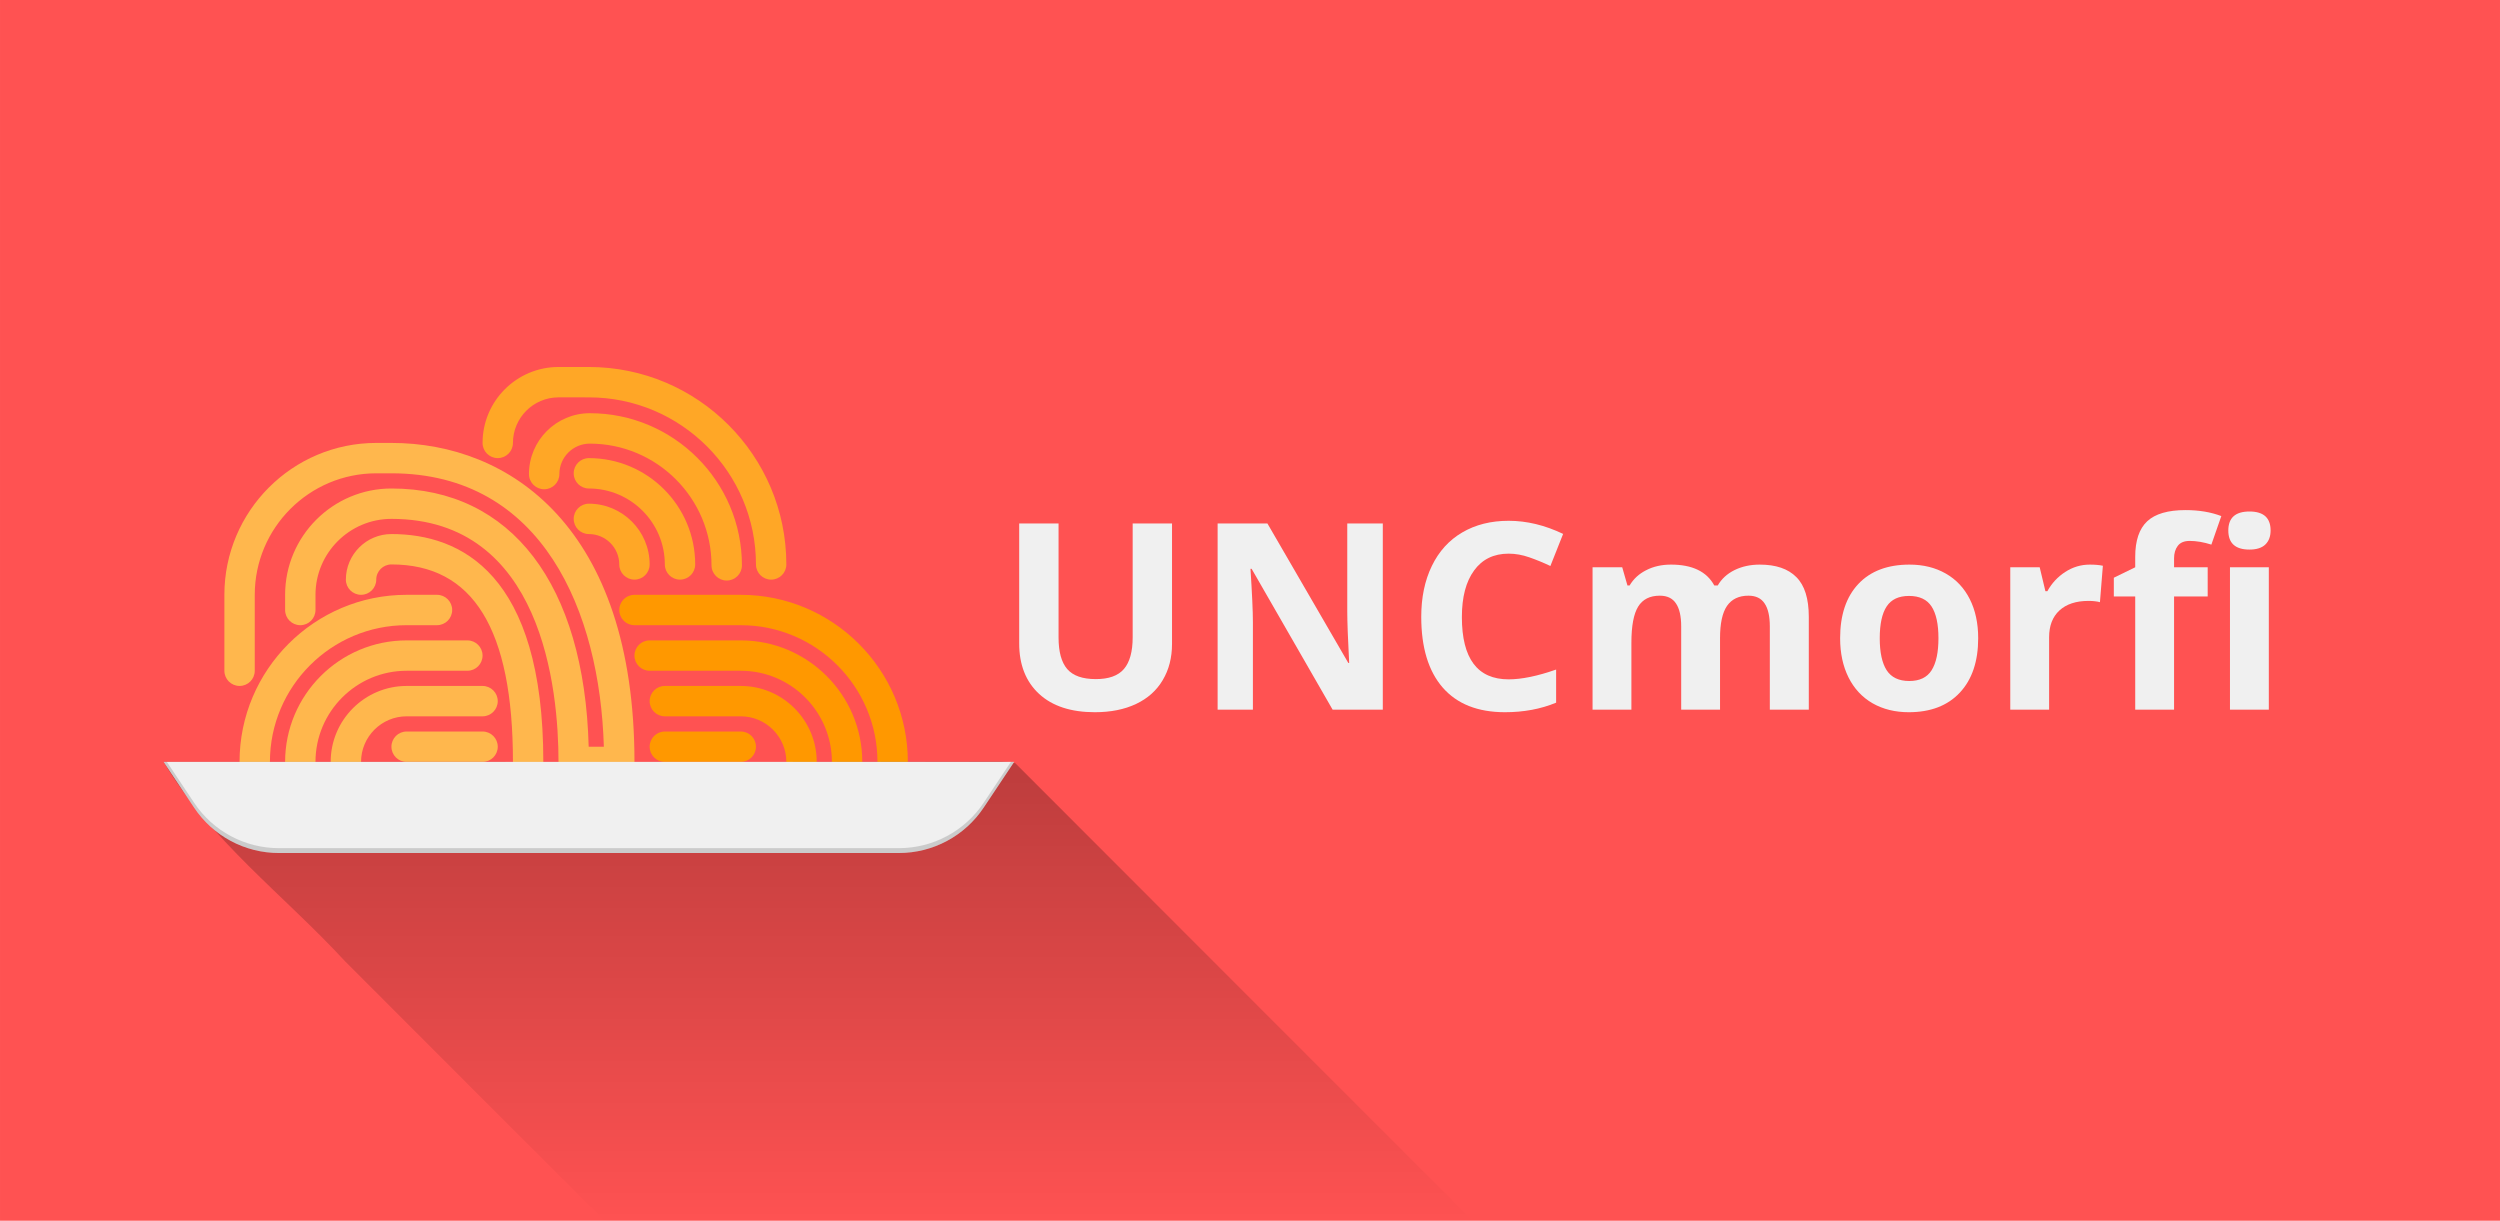 <?xml version="1.0" encoding="UTF-8" standalone="no"?>
<!-- Created with Inkscape (http://www.inkscape.org/) -->

<svg
   xmlns:dc="http://purl.org/dc/elements/1.1/"
   xmlns:cc="http://creativecommons.org/ns#"
   xmlns:rdf="http://www.w3.org/1999/02/22-rdf-syntax-ns#"
   xmlns:svg="http://www.w3.org/2000/svg"
   xmlns="http://www.w3.org/2000/svg"
   xmlns:xlink="http://www.w3.org/1999/xlink"
   xmlns:sodipodi="http://sodipodi.sourceforge.net/DTD/sodipodi-0.dtd"
   xmlns:inkscape="http://www.inkscape.org/namespaces/inkscape"
   inkscape:export-ydpi="96.000008"
   inkscape:export-xdpi="96.000008"
   inkscape:export-filename="/home/starlord/Android/UNCmorfi/resources/UNCmorfi-banner.png"
   sodipodi:docname="UNCmorfi-banner-v1.1.svg"
   inkscape:version="0.92.1 r"
   id="svg8"
   version="1.1"
   viewBox="0 0 270.933 132.292"
   height="500"
   width="1024">
  <sodipodi:namedview
     inkscape:window-maximized="1"
     inkscape:window-y="0"
     inkscape:window-x="0"
     inkscape:window-height="1001"
     inkscape:window-width="1920"
     units="px"
     showgrid="false"
     inkscape:current-layer="layer3"
     inkscape:document-units="mm"
     inkscape:cy="264.4518"
     inkscape:cx="550.86292"
     inkscape:zoom="1"
     inkscape:pageshadow="2"
     inkscape:pageopacity="0.0"
     borderopacity="1.0"
     bordercolor="#666666"
     pagecolor="#ffffff"
     id="base"
     showguides="true"
     inkscape:guide-bbox="true"
     inkscape:lockguides="false"
     inkscape:measure-start="105.598,354.321"
     inkscape:measure-end="200.5,366.5" />
  <defs
     id="defs2">
    <linearGradient
       gradientTransform="translate(-91.178,-377.537)"
       gradientUnits="userSpaceOnUse"
       y2="877.537"
       x2="338.754"
       y1="695.757"
       x1="338.754"
       id="linearGradient1644"
       xlink:href="#linearGradient1478"
       inkscape:collect="always" />
    <linearGradient
       inkscape:collect="always"
       id="linearGradient1478">
      <stop
         style="stop-color:#000000;stop-opacity:0.251"
         offset="0"
         id="stop1474" />
      <stop
         style="stop-color:#000000;stop-opacity:0;"
         offset="1"
         id="stop1476" />
    </linearGradient>
    <linearGradient
       inkscape:collect="always"
       xlink:href="#linearGradient1478"
       id="linearGradient5726"
       gradientUnits="userSpaceOnUse"
       gradientTransform="matrix(0.265,0,0,0.265,-24.124,-99.89)"
       x1="338.754"
       y1="695.757"
       x2="338.754"
       y2="877.537" />
  </defs>
  <g
     style="display:inline"
     transform="translate(0,-164.708)"
     id="layer1"
     inkscape:groupmode="layer"
     inkscape:label="Fondo">
    <rect
       y="164.708"
       x="7.1207683e-06"
       height="132.292"
       width="270.933"
       id="rect193-1"
       style="display:inline;opacity:1;fill:#ff5252;fill-opacity:1;stroke:none;stroke-width:0.276px;stroke-linecap:butt;stroke-linejoin:miter;stroke-miterlimit:4;stroke-dasharray:none;stroke-dashoffset:0;stroke-opacity:1;font-variant-east_asian:normal;vector-effect:none"
       inkscape:export-filename="/home/aidea775/UNCmorfi-bannerv2-dark.png"
       inkscape:export-xdpi="96"
       inkscape:export-ydpi="96" />
  </g>
  <g
     style="display:inline"
     inkscape:label="Letras"
     id="layer2"
     inkscape:groupmode="layer">
    <g
       aria-label="UNCmorfi"
       transform="matrix(0.265,0,0,0.265,-20.284,10.683)"
       style="font-style:normal;font-variant:normal;font-weight:bold;font-stretch:normal;font-size:106.667px;line-height:125%;font-family:'Noto Sans';-inkscape-font-specification:'Noto Sans Bold';letter-spacing:0px;word-spacing:0px;display:inline;opacity:1;vector-effect:none;fill:#f0f0f0;fill-opacity:1;stroke:none;stroke-width:1.298;stroke-linecap:butt;stroke-linejoin:miter;stroke-miterlimit:4;stroke-dasharray:none;stroke-dashoffset:0;stroke-opacity:1"
       id="flowRoot1040-5">
      <path
         d="m 555.848,173.764 v 49.271 q 0,8.438 -3.802,14.792 -3.75,6.354 -10.885,9.74 -7.135,3.385 -16.875,3.385 -14.688,0 -22.812,-7.5 -8.125,-7.552 -8.125,-20.625 v -49.062 h 16.094 v 46.615 q 0,8.802 3.542,12.917 3.542,4.115 11.719,4.115 7.917,0 11.458,-4.115 3.594,-4.167 3.594,-13.021 V 173.764 Z"
         style=""
         id="path9367" />
      <path
         d="m 642.046,249.91 h -20.521 l -33.125,-57.604 H 587.931 q 0.99,15.26 0.99,21.771 v 35.833 H 574.494 V 173.764 h 20.365 l 33.073,57.031 h 0.365 q -0.781,-14.844 -0.781,-20.99 V 173.764 h 14.531 z"
         style=""
         id="path9369" />
      <path
         d="m 693.504,186.108 q -9.115,0 -14.115,6.875 -5,6.823 -5,19.062 0,25.469 19.115,25.469 8.021,0 19.427,-4.01 v 13.542 q -9.375,3.906 -20.938,3.906 -16.615,0 -25.417,-10.052 -8.802,-10.104 -8.802,-28.958 0,-11.875 4.323,-20.781 4.323,-8.958 12.396,-13.698 8.125,-4.792 19.01,-4.792 11.094,0 22.292,5.365 l -5.208,13.125 q -4.271,-2.031 -8.594,-3.542 -4.323,-1.51 -8.49,-1.51 z"
         style=""
         id="path9371" />
      <path
         d="m 779.962,249.91 h -15.885 v -34.01 q 0,-6.302 -2.135,-9.427 -2.083,-3.177 -6.615,-3.177 -6.094,0 -8.854,4.479 -2.76,4.479 -2.76,14.74 v 27.396 h -15.885 v -58.229 h 12.135 l 2.135,7.448 h 0.885 q 2.344,-4.01 6.771,-6.25 4.427,-2.292 10.156,-2.292 13.073,0 17.708,8.542 h 1.406 q 2.344,-4.062 6.875,-6.302 4.583,-2.24 10.312,-2.24 9.896,0 14.948,5.104 5.104,5.052 5.104,16.25 v 37.969 h -15.938 v -34.01 q 0,-6.302 -2.135,-9.427 -2.083,-3.177 -6.615,-3.177 -5.833,0 -8.75,4.167 -2.865,4.167 -2.865,13.229 z"
         style=""
         id="path9373" />
      <path
         d="m 845.275,220.691 q 0,8.646 2.812,13.073 2.865,4.427 9.271,4.427 6.354,0 9.115,-4.375 2.812,-4.427 2.812,-13.125 0,-8.646 -2.812,-12.969 -2.812,-4.323 -9.219,-4.323 -6.354,0 -9.167,4.323 -2.812,4.271 -2.812,12.969 z m 40.26,0 q 0,14.219 -7.5,22.24 -7.5,8.021 -20.885,8.021 -8.385,0 -14.792,-3.646 -6.406,-3.698 -9.844,-10.573 -3.438,-6.875 -3.438,-16.042 0,-14.271 7.448,-22.188 7.448,-7.917 20.938,-7.917 8.385,0 14.792,3.646 6.406,3.646 9.844,10.469 3.438,6.823 3.438,15.99 z"
         style=""
         id="path9375" />
      <path
         d="m 931.16,190.587 q 3.229,0 5.365,0.469 l -1.198,14.896 q -1.927,-0.521 -4.688,-0.521 -7.604,0 -11.875,3.906 -4.219,3.906 -4.219,10.938 v 29.635 h -15.885 v -58.229 h 12.031 l 2.344,9.792 h 0.781 q 2.708,-4.896 7.292,-7.865 4.635,-3.021 10.052,-3.021 z"
         style=""
         id="path9377" />
      <path
         d="m 979.389,203.608 h -13.75 v 46.302 h -15.885 v -46.302 h -8.75 v -7.656 l 8.75,-4.271 v -4.271 q 0,-9.948 4.896,-14.531 4.896,-4.583 15.677,-4.583 8.229,0 14.635,2.448 l -4.062,11.667 q -4.792,-1.51 -8.854,-1.51 -3.385,0 -4.896,2.031 -1.51,1.979 -1.51,5.104 v 3.646 h 13.75 z m 8.438,-26.979 q 0,-7.76 8.646,-7.76 8.646,0 8.646,7.76 0,3.698 -2.188,5.781 -2.135,2.031 -6.458,2.031 -8.646,0 -8.646,-7.812 z m 16.563,73.281 h -15.885 v -58.229 h 15.885 z"
         style=""
         id="path9379" />
    </g>
  </g>
  <g
     style="display:inline"
     inkscape:label="Plato"
     id="layer3"
     inkscape:groupmode="layer">
    <g
       transform="translate(-6.394,-17.321)"
       id="g1053">
      <path
         id="path5-7-2"
         d="m 34,101.536 c -0.909,0 -1.646,-0.736 -1.646,-1.646 0,-9.983 8.123,-18.107 18.106,-18.107 h 3.292 c 0.909,0 1.646,0.736 1.646,1.646 0,0.91 -0.737,1.646 -1.646,1.646 h -3.292 c -8.168,0 -14.814,6.645 -14.814,14.814 0,0.91 -0.737,1.646 -1.646,1.646 z"
         style="opacity:1;vector-effect:none;fill:#ffb74d;fill-opacity:1;stroke-width:0.331;stroke-linecap:butt;stroke-linejoin:miter;stroke-miterlimit:4;stroke-dasharray:none;stroke-dashoffset:0;stroke-opacity:1"
         inkscape:connector-curvature="0" />
      <path
         id="path7-4-8"
         d="m 43.876,101.536 c -0.909,0 -1.646,-0.736 -1.646,-1.646 0,-4.538 3.692,-8.23 8.23,-8.23 h 8.23 c 0.909,0 1.646,0.736 1.646,1.646 0,0.91 -0.737,1.646 -1.646,1.646 h -8.23 c -2.723,0 -4.938,2.216 -4.938,4.938 0,0.91 -0.737,1.646 -1.646,1.646 z"
         style="opacity:1;vector-effect:none;fill:#ffb74d;fill-opacity:1;stroke-width:0.331;stroke-linecap:butt;stroke-linejoin:miter;stroke-miterlimit:4;stroke-dasharray:none;stroke-dashoffset:0;stroke-opacity:1"
         inkscape:connector-curvature="0" />
      <path
         id="path9-2-8"
         d="m 38.938,101.536 c -0.909,0 -1.646,-0.736 -1.646,-1.646 0,-7.261 5.908,-13.168 13.168,-13.168 h 6.584 c 0.909,0 1.646,0.736 1.646,1.646 0,0.91 -0.737,1.646 -1.646,1.646 h -6.584 c -5.447,0 -9.876,4.429 -9.876,9.876 0,0.91 -0.737,1.646 -1.646,1.646 z"
         style="opacity:1;vector-effect:none;fill:#ffb74d;fill-opacity:1;stroke-width:0.331;stroke-linecap:butt;stroke-linejoin:miter;stroke-miterlimit:4;stroke-dasharray:none;stroke-dashoffset:0;stroke-opacity:1"
         inkscape:connector-curvature="0" />
      <path
         id="path11-7-9"
         d="m 58.691,99.89 h -8.23 c -0.909,0 -1.646,-0.736 -1.646,-1.646 0,-0.91 0.737,-1.646 1.646,-1.646 h 8.23 c 0.909,0 1.646,0.736 1.646,1.646 0,0.91 -0.737,1.646 -1.646,1.646 z"
         style="opacity:1;vector-effect:none;fill:#ffb74d;fill-opacity:1;stroke-width:0.331;stroke-linecap:butt;stroke-linejoin:miter;stroke-miterlimit:4;stroke-dasharray:none;stroke-dashoffset:0;stroke-opacity:1"
         inkscape:connector-curvature="0" />
      <path
         id="path13-88-0"
         d="m 103.134,101.536 c -0.909,0 -1.646,-0.736 -1.646,-1.646 0,-8.169 -6.647,-14.814 -14.814,-14.814 H 75.151 c -0.909,0 -1.646,-0.736 -1.646,-1.646 0,-0.91 0.737,-1.646 1.646,-1.646 h 11.522 c 9.983,0 18.106,8.123 18.106,18.107 0,0.91 -0.737,1.646 -1.646,1.646 z"
         style="opacity:1;vector-effect:none;fill:#ff9800;fill-opacity:1;stroke-width:0.331;stroke-linecap:butt;stroke-linejoin:miter;stroke-miterlimit:4;stroke-dasharray:none;stroke-dashoffset:0;stroke-opacity:1"
         inkscape:connector-curvature="0" />
      <path
         id="path15-4-8"
         d="m 93.258,101.536 c -0.909,0 -1.646,-0.736 -1.646,-1.646 0,-2.723 -2.216,-4.938 -4.938,-4.938 h -8.23 c -0.909,0 -1.646,-0.736 -1.646,-1.646 0,-0.91 0.737,-1.646 1.646,-1.646 h 8.23 c 4.538,0 8.23,3.692 8.23,8.23 0,0.91 -0.737,1.646 -1.646,1.646 z"
         style="opacity:1;vector-effect:none;fill:#ff9800;fill-opacity:1;stroke-width:0.331;stroke-linecap:butt;stroke-linejoin:miter;stroke-miterlimit:4;stroke-dasharray:none;stroke-dashoffset:0;stroke-opacity:1"
         inkscape:connector-curvature="0" />
      <path
         id="path17-4-7"
         d="m 98.196,101.536 c -0.909,0 -1.646,-0.736 -1.646,-1.646 0,-5.447 -4.429,-9.876 -9.876,-9.876 h -9.876 c -0.909,0 -1.646,-0.736 -1.646,-1.646 0,-0.91 0.737,-1.646 1.646,-1.646 h 9.876 c 7.261,0 13.168,5.908 13.168,13.168 0,0.91 -0.737,1.646 -1.646,1.646 z"
         style="opacity:1;vector-effect:none;fill:#ff9800;fill-opacity:1;stroke-width:0.331;stroke-linecap:butt;stroke-linejoin:miter;stroke-miterlimit:4;stroke-dasharray:none;stroke-dashoffset:0;stroke-opacity:1"
         inkscape:connector-curvature="0" />
      <path
         id="path19-1-8"
         d="m 86.674,99.89 h -8.23 c -0.909,0 -1.646,-0.736 -1.646,-1.646 0,-0.91 0.737,-1.646 1.646,-1.646 h 8.23 c 0.909,0 1.646,0.736 1.646,1.646 0,0.91 -0.737,1.646 -1.646,1.646 z"
         style="opacity:1;vector-effect:none;fill:#ff9800;fill-opacity:1;stroke-width:0.331;stroke-linecap:butt;stroke-linejoin:miter;stroke-miterlimit:4;stroke-dasharray:none;stroke-dashoffset:0;stroke-opacity:1"
         inkscape:connector-curvature="0" />
      <path
         id="path21-6-5"
         d="m 80.089,80.137 c -0.909,0 -1.646,-0.736 -1.646,-1.646 0,-4.538 -3.692,-8.23 -8.23,-8.23 -0.909,0 -1.646,-0.736 -1.646,-1.646 0,-0.91 0.737,-1.646 1.646,-1.646 6.354,0 11.522,5.17 11.522,11.522 0,0.91 -0.737,1.646 -1.646,1.646 z"
         style="opacity:1;vector-effect:none;fill:#ffa726;fill-opacity:1;stroke-width:0.331;stroke-linecap:butt;stroke-linejoin:miter;stroke-miterlimit:4;stroke-dasharray:none;stroke-dashoffset:0;stroke-opacity:1"
         inkscape:connector-curvature="0" />
      <path
         inkscape:connector-curvature="0"
         id="path23-4-0"
         transform="matrix(0.265,0,0,0.265,6.394,17.321)"
         d="m 241.207,168.982 c -13.724,0 -24.885,11.161 -24.885,24.885 0,3.44 2.786,6.221 6.221,6.221 3.434,0 6.221,-2.78 6.221,-6.221 0,-6.862 5.581,-12.443 12.443,-12.443 27.442,0 49.77,22.329 49.77,49.771 0,3.44 2.789,6.221 6.223,6.221 3.434,0 6.221,-2.78 6.221,-6.221 0,-34.304 -27.909,-62.213 -62.213,-62.213 z"
         style="opacity:1;vector-effect:none;fill:#ffa726;fill-opacity:1;stroke-width:1.251;stroke-linecap:butt;stroke-linejoin:miter;stroke-miterlimit:4;stroke-dasharray:none;stroke-dashoffset:0;stroke-opacity:1" />
      <path
         id="path25-8-5"
         d="m 75.151,80.137 c -0.909,0 -1.646,-0.736 -1.646,-1.646 0,-1.816 -1.477,-3.292 -3.292,-3.292 -0.909,0 -1.646,-0.736 -1.646,-1.646 0,-0.91 0.737,-1.646 1.646,-1.646 3.631,0 6.584,2.953 6.584,6.584 0,0.91 -0.737,1.646 -1.646,1.646 z"
         style="opacity:1;vector-effect:none;fill:#ffa726;fill-opacity:1;stroke-width:0.331;stroke-linecap:butt;stroke-linejoin:miter;stroke-miterlimit:4;stroke-dasharray:none;stroke-dashoffset:0;stroke-opacity:1"
         inkscape:connector-curvature="0" />
      <path
         id="path27-3-7"
         d="m 89.966,80.137 c -0.909,0 -1.646,-0.736 -1.646,-1.646 0,-9.983 -8.123,-18.106 -18.106,-18.106 H 66.921 c -2.723,0 -4.938,2.216 -4.938,4.938 0,0.91 -0.737,1.646 -1.646,1.646 -0.909,0 -1.646,-0.736 -1.646,-1.646 0,-4.538 3.692,-8.23 8.23,-8.23 h 3.292 c 11.799,0 21.399,9.6 21.399,21.399 0,0.91 -0.737,1.646 -1.646,1.646 z"
         style="opacity:1;vector-effect:none;fill:#ffa726;fill-opacity:1;stroke-width:0.331;stroke-linecap:butt;stroke-linejoin:miter;stroke-miterlimit:4;stroke-dasharray:none;stroke-dashoffset:0;stroke-opacity:1"
         inkscape:connector-curvature="0" />
      <path
         id="path31-1-0"
         d="m 63.629,101.536 c -0.909,0 -1.646,-0.736 -1.646,-1.646 0,-14.4 -4.308,-21.399 -13.168,-21.399 -0.907,0 -1.646,0.737 -1.646,1.646 0,0.91 -0.737,1.646 -1.646,1.646 -0.909,0 -1.646,-0.736 -1.646,-1.646 0,-2.723 2.216,-4.938 4.938,-4.938 7.509,0 16.46,4.285 16.46,24.691 0,0.91 -0.737,1.646 -1.646,1.646 z"
         style="opacity:1;vector-effect:none;fill:#ffb74d;fill-opacity:1;stroke-width:0.331;stroke-linecap:butt;stroke-linejoin:miter;stroke-miterlimit:4;stroke-dasharray:none;stroke-dashoffset:0;stroke-opacity:1"
         inkscape:connector-curvature="0" />
      <path
         id="path33-5-7"
         d="M 75.151,101.536 H 66.921 v -1.646 c 0,-7.919 -1.765,-26.337 -18.107,-26.337 -4.538,0 -8.23,3.692 -8.23,8.23 v 1.646 c 0,0.91 -0.737,1.646 -1.646,1.646 -0.909,0 -1.646,-0.736 -1.646,-1.646 v -1.646 c 0,-6.352 5.169,-11.522 11.522,-11.522 12.999,0 20.916,10.421 21.377,27.983 h 1.644 C 71.408,83.62 65.191,68.615 48.816,68.615 h -1.646 c -7.261,0 -13.168,5.908 -13.168,13.168 v 8.23 c 0,0.91 -0.737,1.646 -1.646,1.646 -0.909,0 -1.646,-0.736 -1.646,-1.646 v -8.23 c 0,-9.076 7.384,-16.46 16.46,-16.46 h 1.646 c 12.732,0 26.337,9.081 26.337,34.567 v 1.646 z"
         style="opacity:1;vector-effect:none;fill:#ffb74d;fill-opacity:1;stroke-width:0.331;stroke-linecap:butt;stroke-linejoin:miter;stroke-miterlimit:4;stroke-dasharray:none;stroke-dashoffset:0;stroke-opacity:1"
         inkscape:connector-curvature="0" />
    </g>
    <path
       style="display:inline;opacity:1;vector-effect:none;fill:url(#linearGradient5726);fill-opacity:1;stroke-width:0.52;stroke-linecap:butt;stroke-linejoin:miter;stroke-miterlimit:4;stroke-dasharray:none;stroke-dashoffset:0;stroke-opacity:1"
       d="m 108.445,82.536 c -30.235,0.077 -60.477,0.011 -90.714,0.033 5.011,8.465 13.047,14.441 19.638,21.584 9.376,9.382 18.744,18.773 28.136,28.139 31.362,0 62.723,0 94.085,0 C 143.074,115.766 126.547,99.258 110.041,82.719 L 109.628,82.594 Z"
       id="path6288"
       inkscape:connector-curvature="0" />
    <path
       id="path47-3"
       d="M 97.413,92.445 H 30.225 c -3.692,0 -7.141,-1.845 -9.188,-4.918 L 17.73,82.569 h 92.178 l -3.305,4.958 c -2.049,3.073 -5.496,4.918 -9.19,4.918 z"
       style="opacity:1;vector-effect:none;fill:#f0f0f0;fill-opacity:1;stroke-width:0.343;stroke-linecap:butt;stroke-linejoin:miter;stroke-miterlimit:4;stroke-dasharray:none;stroke-dashoffset:0;stroke-opacity:1"
       inkscape:connector-curvature="0" />
    <path
       style="display:inline;opacity:1;vector-effect:none;fill:#000000;fill-opacity:0.156;stroke-width:0.343;stroke-linecap:butt;stroke-linejoin:miter;stroke-miterlimit:4;stroke-dasharray:none;stroke-dashoffset:0;stroke-opacity:1"
       d="m 17.73,82.569 3.307,4.958 c 2.048,3.073 5.496,4.919 9.188,4.919 H 97.414 c 3.694,0 7.14,-1.845 9.19,-4.919 l 3.305,-4.958 h -0.353 l -2.952,4.429 c -2.049,3.073 -5.496,4.919 -9.19,4.919 H 30.225 c -3.692,0 -7.14,-1.845 -9.188,-4.919 l -2.954,-4.429 z"
       id="path47-3-3"
       inkscape:connector-curvature="0" />
    <g
       id="g8292"
       transform="translate(-6.394,-17.321)" />
  </g>
</svg>
